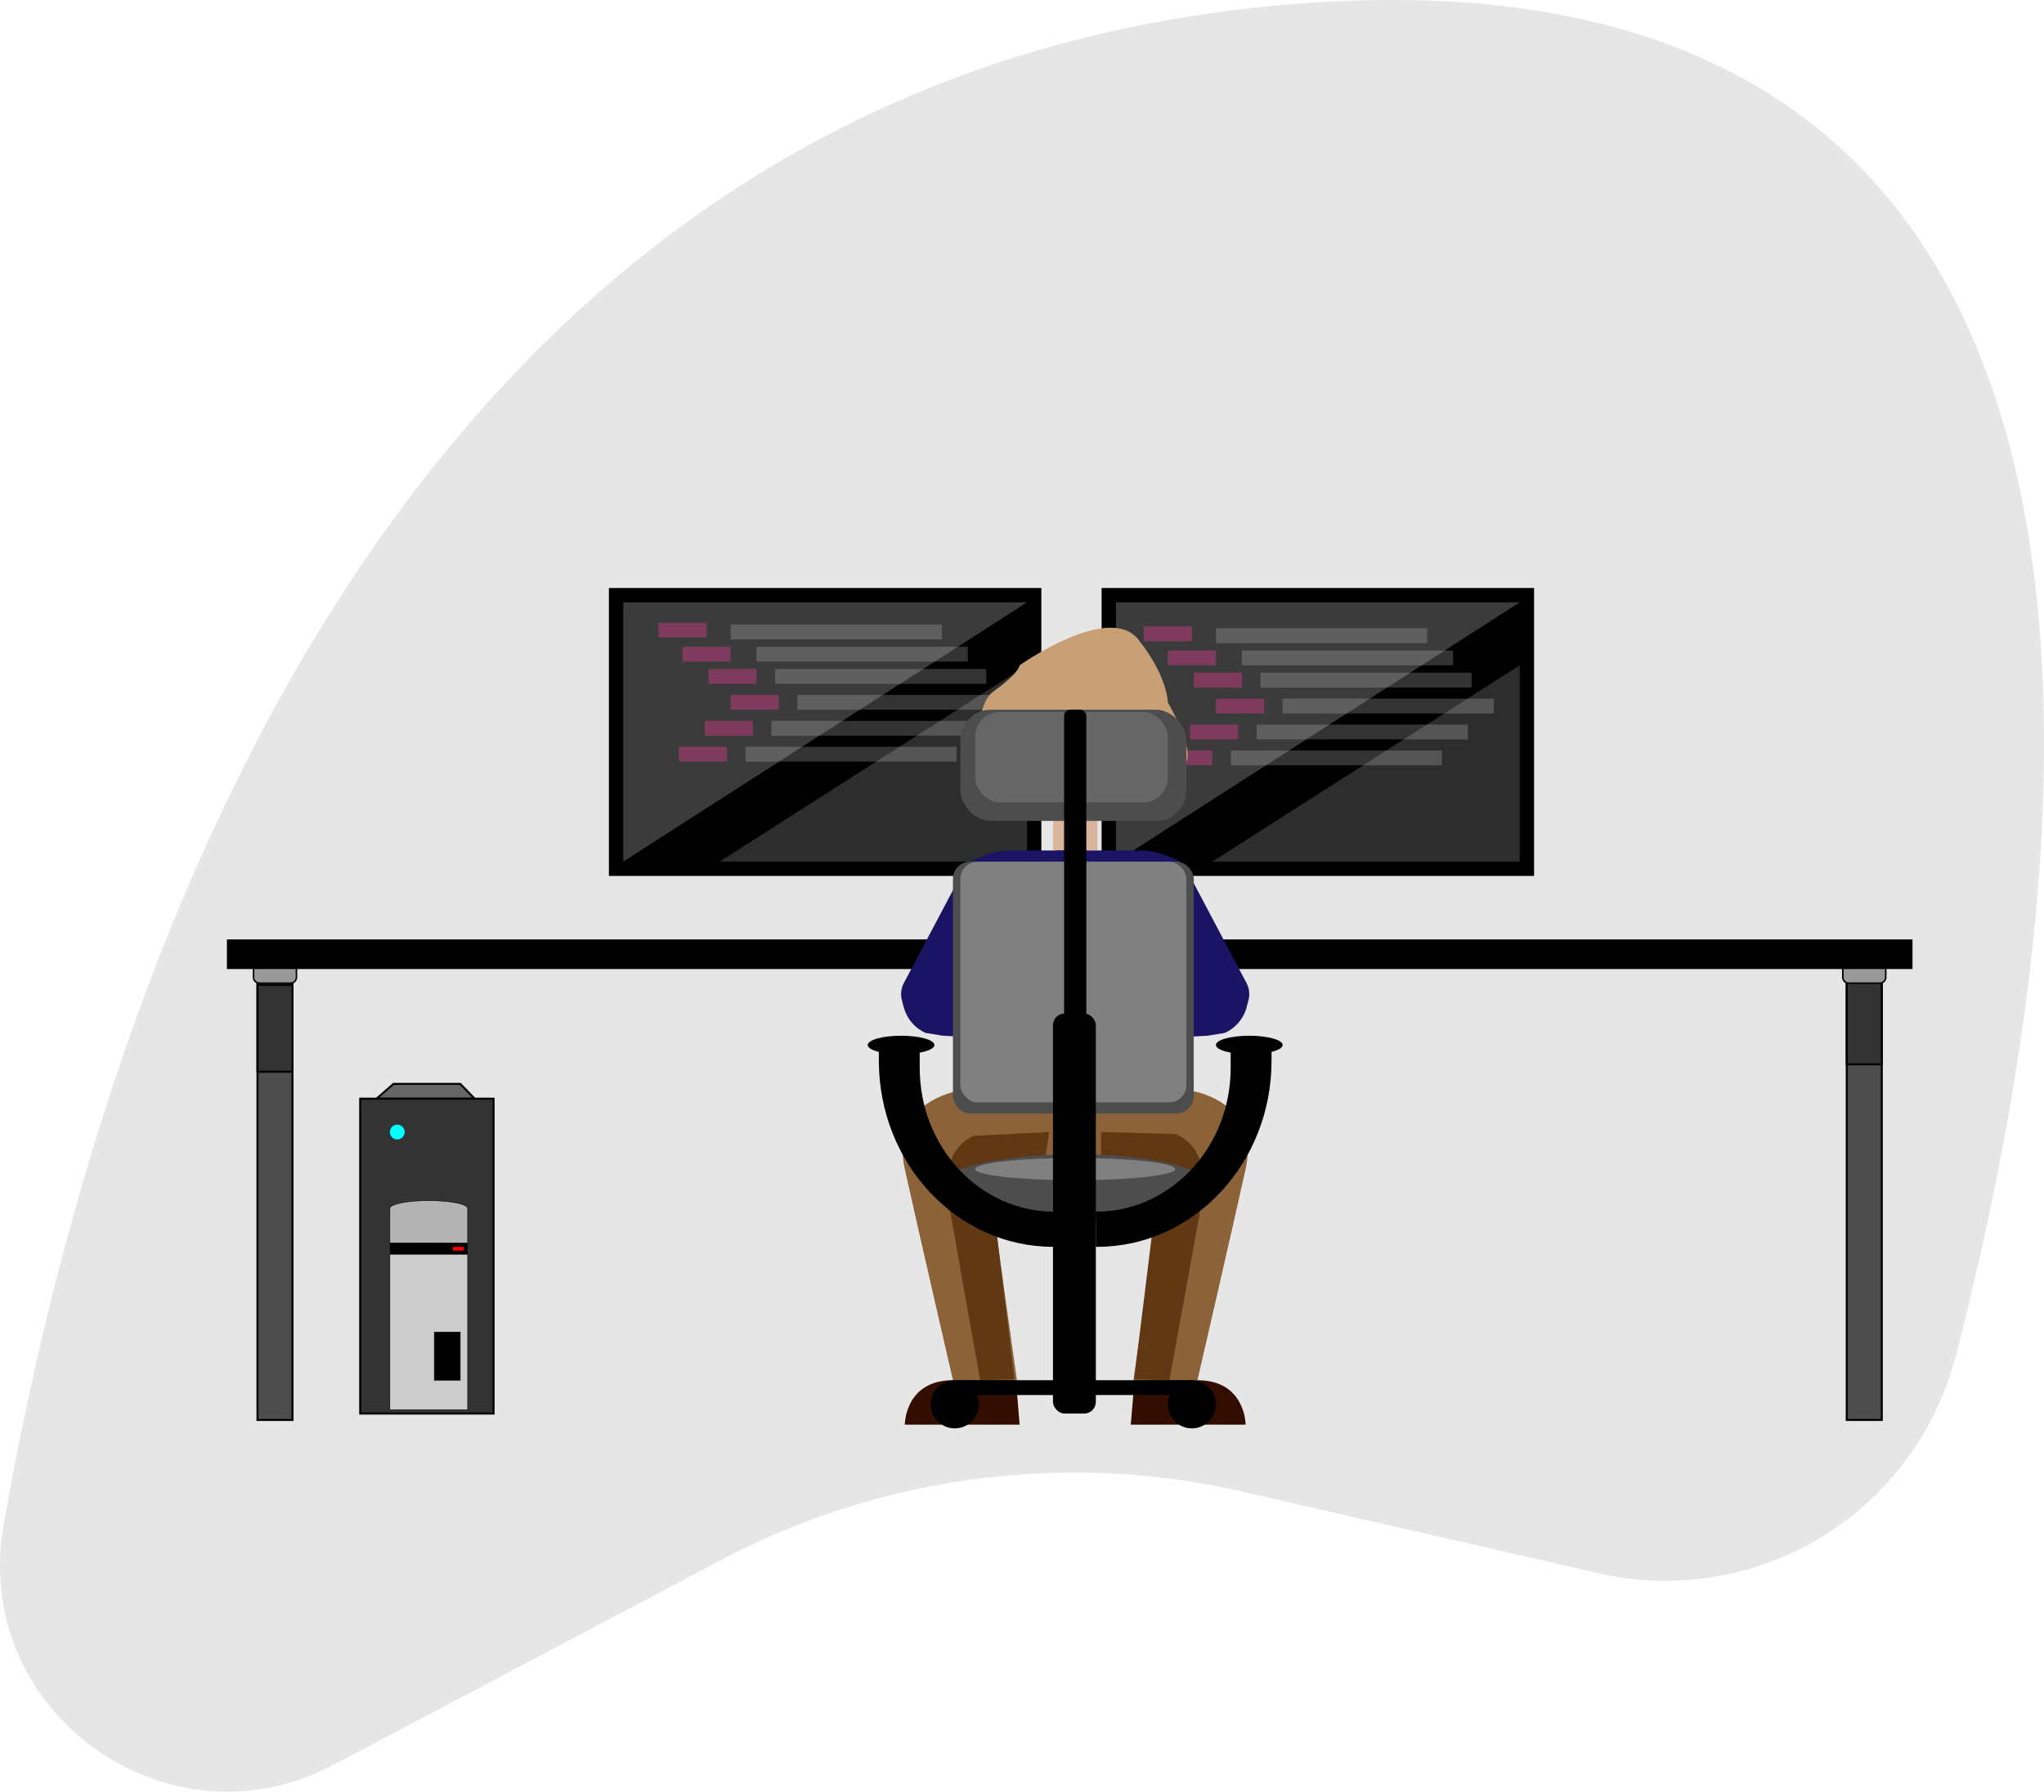 <svg xmlns="http://www.w3.org/2000/svg" viewBox="0 0 1008.91 884.47"><defs><style>.cls-1{fill:#e6e6e6;}.cls-2,.cls-23{fill:#666;}.cls-10,.cls-11,.cls-13,.cls-2,.cls-7,.cls-8{stroke:#000;stroke-miterlimit:10;}.cls-3{fill:#4d4d4d;}.cls-4,.cls-7{fill:#333;}.cls-5{fill:#999;}.cls-6{fill:gray;}.cls-8{fill:#b3b3b3;}.cls-10,.cls-11,.cls-8{stroke-width:0.25px;}.cls-9{fill:aqua;}.cls-10,.cls-15,.cls-16{fill:#ccc;}.cls-12{fill:red;}.cls-13{stroke-width:5px;}.cls-14{fill:#5f0030;}.cls-15{opacity:0.29;}.cls-16{opacity:0.22;}.cls-17{fill:#dbb59b;}.cls-18{fill:#1b1464;}.cls-19{fill:#8c6239;}.cls-20{fill:#320d00;}.cls-21{fill:#c9a075;}.cls-22{fill:#603813;}</style></defs><title>right_skills</title><g id="Calque_2" data-name="Calque 2"><g id="Calque_6" data-name="Calque 6"><path class="cls-1" d="M164.58,871.23c-82.36,43.53-179-26.6-162.79-118.35C49.5,481.86,192.86,48,622.5,3.49c470.12-48.67,405.63,423.67,342.83,666A148,148,0,0,1,788.89,776.61L613.55,736.38a373.05,373.05,0,0,0-257.74,33.79Z"/></g><g id="Calque_4" data-name="Calque 4"><polygon class="cls-2" points="185.85 542.37 194.25 535.05 227.17 535.05 234.28 542.37 185.85 542.37"/><rect class="cls-3" x="911.55" y="478.86" width="17.29" height="222.09"/><path d="M928.34,479.36V700.45H912.05V479.36h16.29m1-1H911.05V701.45h18.29V478.36Z"/><rect class="cls-4" x="911.55" y="482.52" width="17.29" height="42.89"/><path d="M928.34,483v41.89H912.05V483h16.29m1-1H911.05v43.89h18.29V482Z"/><rect class="cls-5" x="909.6" y="469.6" width="21.19" height="15.71" rx="2.92"/><path d="M927.87,470a2.55,2.55,0,0,1,2.55,2.55v9.86a2.55,2.55,0,0,1-2.55,2.55H912.52a2.55,2.55,0,0,1-2.54-2.55v-9.86a2.55,2.55,0,0,1,2.54-2.55h15.35m0-.75H912.52a3.29,3.29,0,0,0-3.29,3.3v9.86a3.29,3.29,0,0,0,3.29,3.3h15.35a3.3,3.3,0,0,0,3.3-3.3v-9.86a3.3,3.3,0,0,0-3.3-3.3Z"/><rect class="cls-3" x="127.1" y="478.86" width="17.29" height="222.09"/><path d="M143.88,479.36V700.45H127.6V479.36h16.28m1-1H126.6V701.45h18.28V478.36Z"/><rect class="cls-4" x="127.1" y="486.18" width="17.29" height="42.89"/><path d="M143.88,486.68v41.88H127.6V486.68h16.28m1-1H126.6v43.88h18.28V485.68Z"/><rect class="cls-5" x="125.14" y="469.6" width="21.19" height="15.71" rx="2.92"/><path d="M143.42,470a2.55,2.55,0,0,1,2.54,2.55v9.86a2.55,2.55,0,0,1-2.54,2.55H128.06a2.55,2.55,0,0,1-2.54-2.55v-9.86a2.55,2.55,0,0,1,2.54-2.55h15.36m0-.75H128.06a3.29,3.29,0,0,0-3.29,3.3v9.86a3.29,3.29,0,0,0,3.29,3.3h15.36a3.29,3.29,0,0,0,3.29-3.3v-9.86a3.29,3.29,0,0,0-3.29-3.3Z"/><rect x="521.57" y="346.71" width="14.63" height="131.66"/><rect x="112.47" y="464.24" width="831" height="13.63"/><path d="M943,464.74v12.62H113V464.74H943m1-1H112v14.62H944V463.74Z"/><rect x="397.23" y="352.19" width="131.66" height="14.63"/><rect x="528.88" y="352.19" width="131.66" height="14.63"/><rect class="cls-6" x="521.57" y="346.71" width="14.63" height="5.49"/><rect class="cls-7" x="177.8" y="542.36" width="65.83" height="155.43"/><path class="cls-8" d="M192.43,613.68V596.52c0-2.14,8.59-3.87,19.2-3.87h0c10.6,0,19.2,1.73,19.2,3.87v17.16C231.74,613.49,193.34,613.49,192.43,613.68Z"/><circle class="cls-9" cx="196.08" cy="558.82" r="3.66"/><rect x="192.43" y="613.68" width="38.4" height="5.49"/><rect class="cls-10" x="192.43" y="619.16" width="38.4" height="76.8"/><rect class="cls-11" x="214.37" y="657.56" width="12.8" height="23.77"/><rect class="cls-12" x="223.51" y="615.51" width="5.49" height="1.83"/><rect class="cls-13" x="303.05" y="292.76" width="208.46" height="137.14"/><rect class="cls-13" x="546.25" y="292.76" width="208.46" height="137.14"/><rect class="cls-4" x="373.45" y="319.28" width="104.23" height="7.31"/><rect class="cls-4" x="382.6" y="330.25" width="104.23" height="7.31"/><rect class="cls-4" x="393.57" y="343.05" width="104.23" height="7.31"/><rect class="cls-4" x="380.77" y="355.85" width="104.23" height="7.31"/><rect class="cls-4" x="367.97" y="368.65" width="104.23" height="7.31"/><rect class="cls-4" x="360.65" y="308.31" width="104.23" height="7.31"/><rect class="cls-14" x="336.88" y="319.28" width="23.77" height="7.31"/><rect class="cls-14" x="349.68" y="330.25" width="23.77" height="7.31"/><rect class="cls-14" x="360.65" y="343.05" width="23.77" height="7.31"/><rect class="cls-14" x="347.85" y="355.85" width="23.77" height="7.31"/><rect class="cls-14" x="335.05" y="368.65" width="23.77" height="7.31"/><rect class="cls-14" x="325" y="307.39" width="23.77" height="7.31"/><rect class="cls-4" x="613" y="321.11" width="104.23" height="7.31"/><rect class="cls-4" x="622.14" y="332.08" width="104.23" height="7.31"/><rect class="cls-4" x="633.11" y="344.88" width="104.23" height="7.31"/><rect class="cls-4" x="620.31" y="357.68" width="104.23" height="7.31"/><rect class="cls-4" x="607.51" y="370.48" width="104.23" height="7.31"/><rect class="cls-4" x="600.2" y="310.14" width="104.23" height="7.31"/><rect class="cls-14" x="576.43" y="321.11" width="23.77" height="7.31"/><rect class="cls-14" x="589.23" y="332.08" width="23.77" height="7.31"/><rect class="cls-14" x="600.2" y="344.88" width="23.77" height="7.31"/><rect class="cls-14" x="587.4" y="357.68" width="23.77" height="7.31"/><rect class="cls-14" x="574.6" y="370.48" width="23.77" height="7.31"/><rect class="cls-14" x="564.54" y="309.22" width="23.77" height="7.31"/><polygon class="cls-15" points="307.63 297.34 506.94 297.34 307.63 425.34 307.63 297.34"/><polygon class="cls-16" points="506.94 425.34 355.17 425.34 506.94 328.42 506.94 425.34"/><polygon class="cls-15" points="550.83 297.34 750.14 297.34 550.83 425.34 550.83 297.34"/><polygon class="cls-16" points="750.14 425.34 598.37 425.34 750.14 328.42 750.14 425.34"/><rect class="cls-17" x="519.74" y="399.74" width="21.94" height="20.11"/><path class="cls-18" d="M518,419.85H498.59a33,33,0,0,0-11.4,2l-5.08,1.89a11.38,11.38,0,0,0-6.2,5.23l-29.74,56.25a11.76,11.76,0,0,0-1,8.49l1,3.79a19.39,19.39,0,0,0,10.7,12.39l8.34,1.37,65.56,3.66V419.85Z"/><path class="cls-18" d="M543.4,419.85h19.44a33,33,0,0,1,11.4,2l5.07,1.89a11.34,11.34,0,0,1,6.2,5.23l29.74,56.25a11.76,11.76,0,0,1,1,8.49l-1,3.79a19.37,19.37,0,0,1-10.69,12.39l-8.35,1.37-65.56,3.66V419.85Z"/><path class="cls-19" d="M530.71,538.71H472.2s-32.92,5.48-25.6,38.4,23.77,104.23,23.77,104.23h31.57L486.83,573.45h43.88Z"/><path class="cls-19" d="M530.71,538.71h58.52s32.91,5.48,25.6,38.4-23.78,104.23-23.78,104.23H559.48L574.6,573.45H530.71Z"/><path class="cls-20" d="M503.28,703.28H446.6s0-21.94,23.77-21.94h31.08Z"/><path class="cls-20" d="M558.14,703.28h56.69s0-21.94-23.78-21.94H560Z"/><path class="cls-21" d="M486.83,386.94s-9.15-36.58,3.65-45.72,12.8-12.8,12.8-12.8,43.89-31.08,58.52-12.8,14.63,31.09,14.63,31.09,12.8,21.94,9.14,29.25-14.63,18.29-14.63,18.29Z"/><path class="cls-22" d="M517.91,558.82l-37,1.84s-17.47,5.21-12.65,32.93,15.56,87.76,15.56,87.76l16.9-.54-11-91,23.49-.75Z"/><path class="cls-22" d="M543.51,558.82l36.64,1s18,5.26,13.05,33.18-16,88.4-16,88.4l-17.4-.56,11.29-91.67-27.81-1.1Z"/><ellipse class="cls-3" cx="530.71" cy="586.25" rx="67.66" ry="16.46"/><ellipse class="cls-6" cx="530.71" cy="577.11" rx="49.37" ry="5.49"/><path d="M520.53,598.13h0c-36.74.08-66.56-31.7-66.56-70.92v-8.62H433.8v5c0,50.75,38.53,91.9,86.07,91.9h.66Z"/><path d="M540.89,598.13h0c36.74.08,66.56-31.7,66.56-70.92v-8.62h20.18v5c0,50.75-38.54,91.9-86.07,91.9h-.67Z"/><rect class="cls-3" x="474.03" y="350.36" width="111.54" height="54.86" rx="15"/><rect class="cls-3" x="470.37" y="425.34" width="118.86" height="124.34" rx="8.52"/><rect class="cls-23" x="481.34" y="351.47" width="95.09" height="44.61" rx="12.2"/><rect class="cls-6" x="474.03" y="425.34" width="111.54" height="118.86" rx="8.52"/><rect x="519.74" y="500.31" width="21.17" height="197.49" rx="5.79"/><rect x="472.2" y="681.34" width="117.03" height="7.31"/><circle cx="471.28" cy="693.22" r="11.89"/><circle cx="588.31" cy="693.22" r="11.89"/><rect x="525.23" y="350.36" width="10.97" height="199.31" rx="3"/><ellipse cx="444.77" cy="515.85" rx="16.46" ry="4.57"/><ellipse cx="616.65" cy="515.85" rx="16.46" ry="4.57"/></g></g></svg>